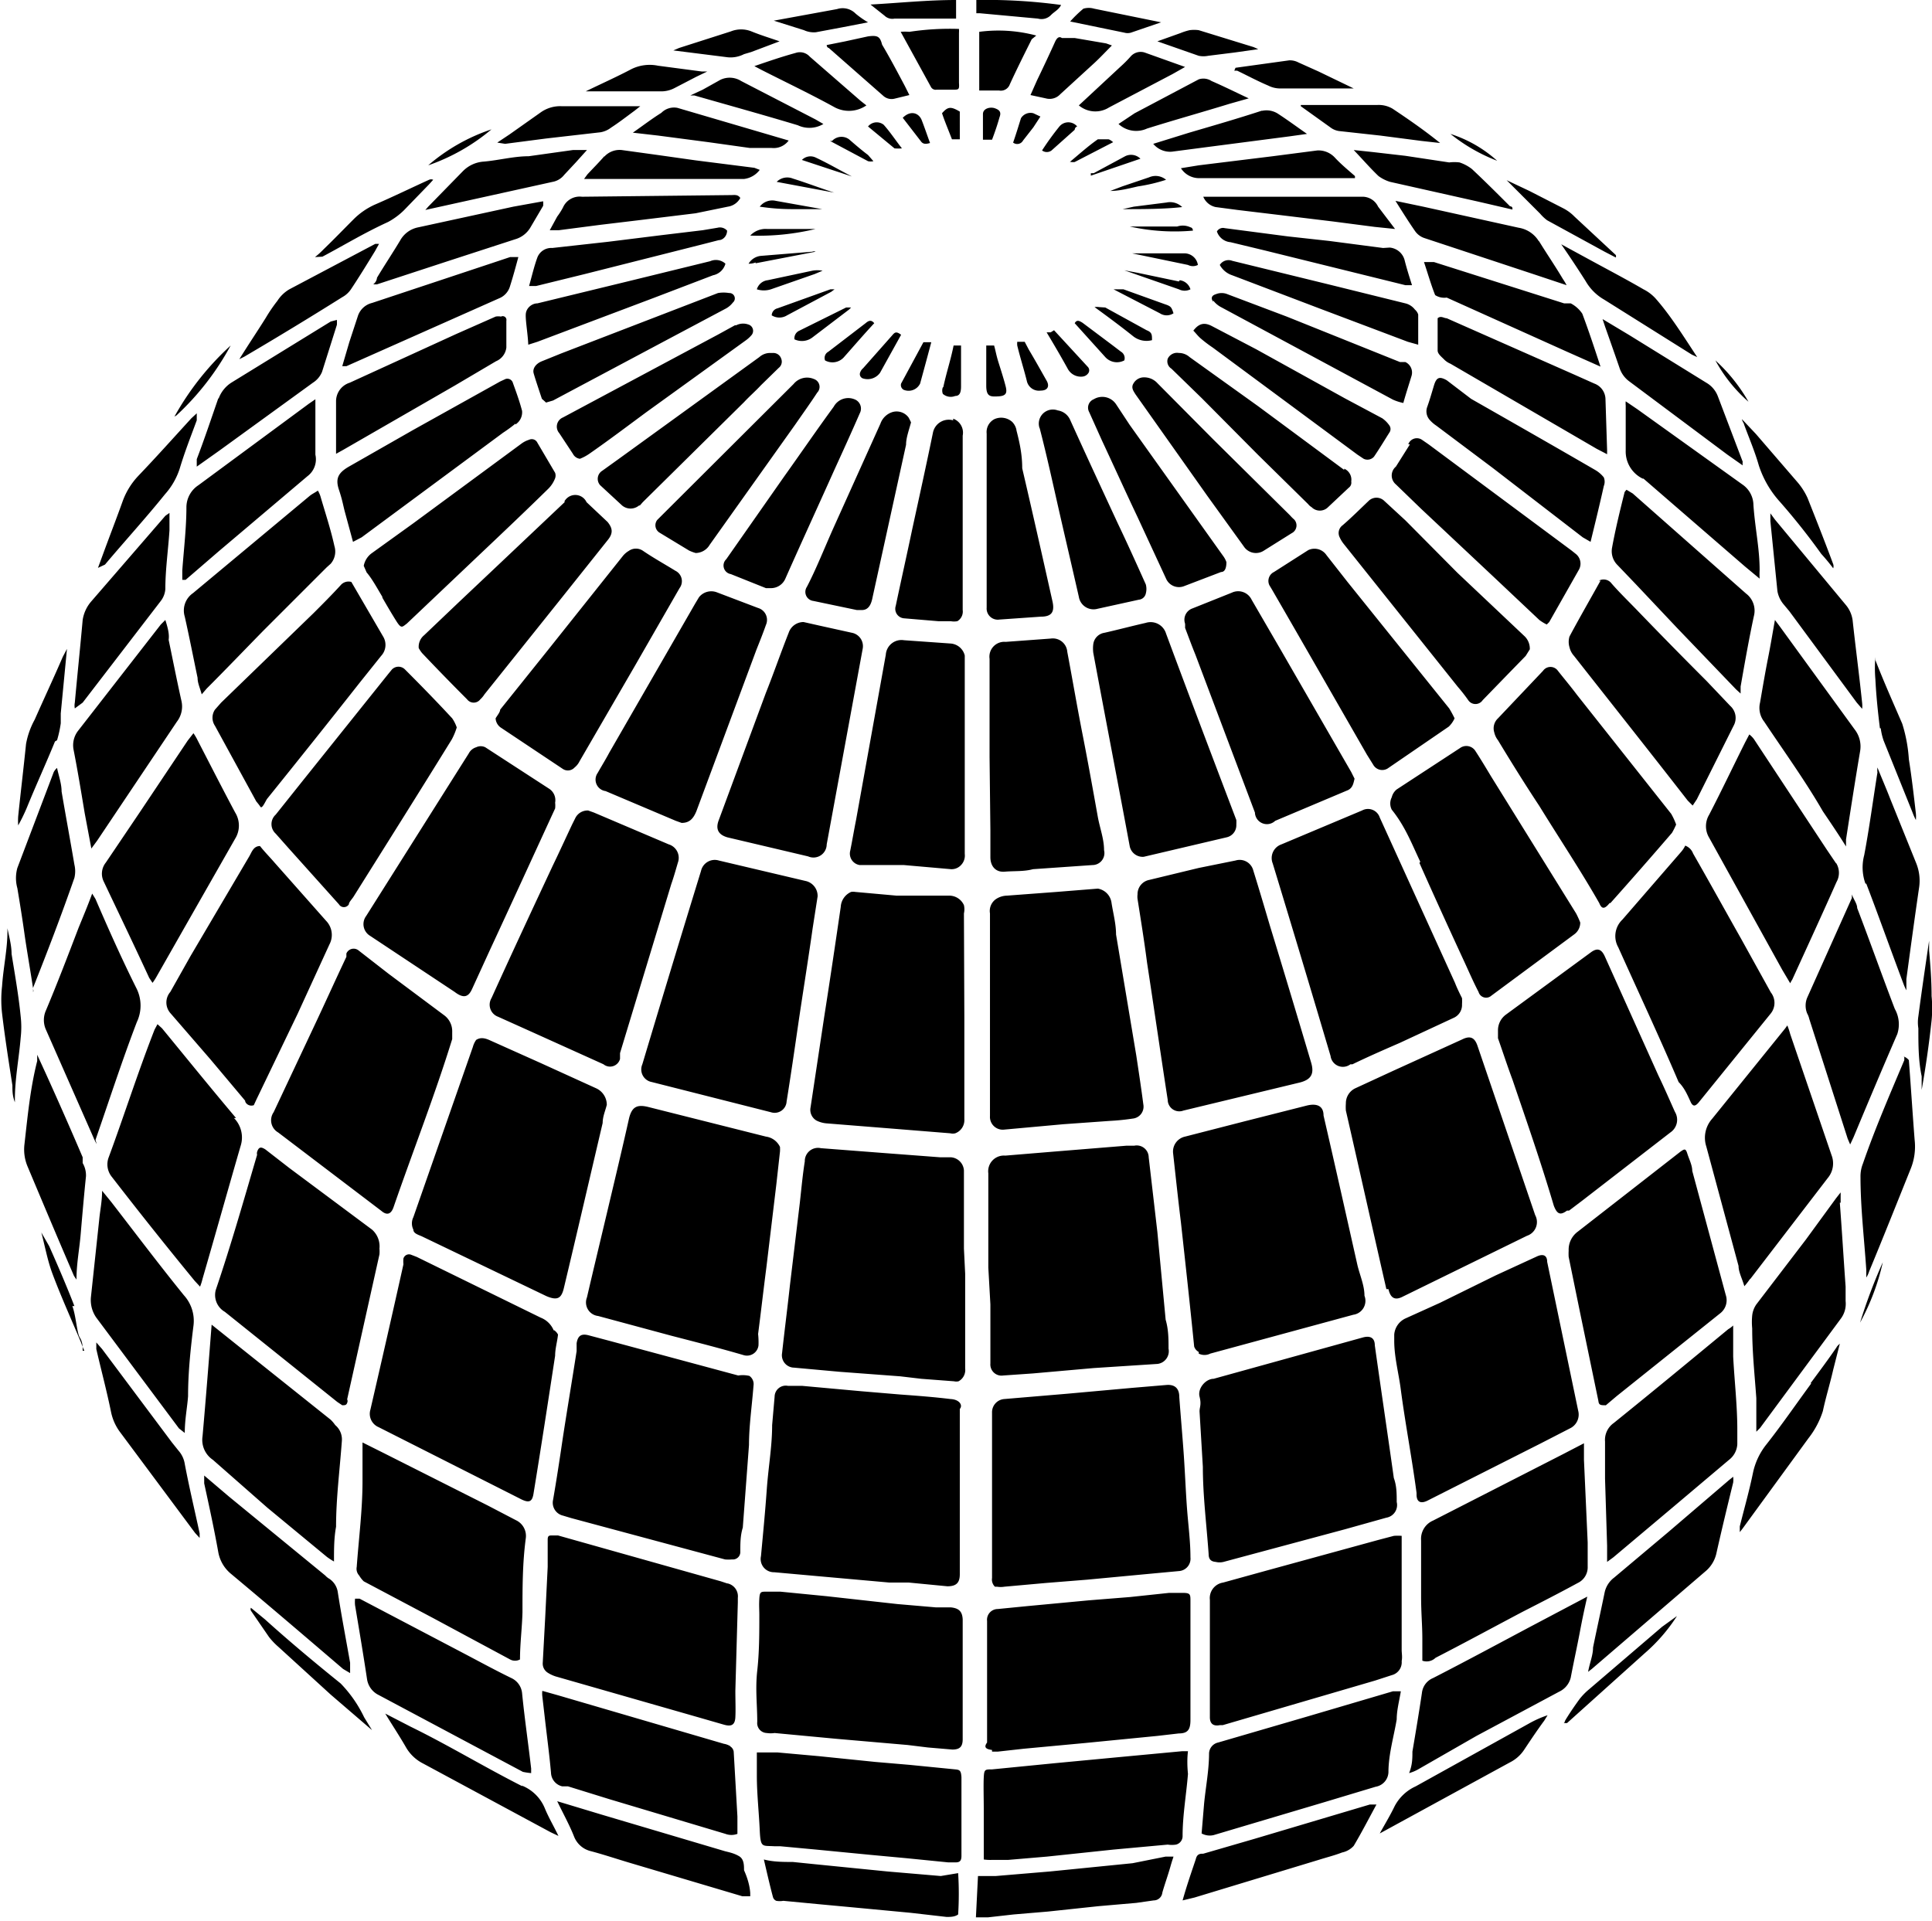 <svg xmlns="http://www.w3.org/2000/svg" viewBox="0 0 46.74 46.48"><g id="Layer_2" data-name="Layer 2"><g id="Layer_1-2" data-name="Layer 1"><path d="M38.85,34l.26-.22,2.5-2a.4.4,0,0,0,.14-.45l-.81-3c0-.14-.08-.29-.12-.42s-.07-.11-.16-.05l0,0-1.36,1.06-1.13.88a.54.54,0,0,0-.22.46,1.25,1.25,0,0,0,0,.15l.27,1.32.45,2.17C38.68,34,38.73,34,38.85,34Zm-4.58,2.16c0,.19.11.23.28.14l2.73-1.38.7-.36a.37.37,0,0,0,.2-.43l-.75-3.6c0-.16-.1-.2-.25-.13l-1,.46-1.34.66L34,31.9a.47.47,0,0,0-.27.39c0,.07,0,.11,0,.15,0,.4.11.79.16,1.19C34,34.46,34.16,35.29,34.27,36.12Zm.14,3.54c0,.16,0,.32,0,.48a.31.31,0,0,0,.32-.07c.7-.36,1.4-.74,2.1-1.11.45-.23.9-.46,1.34-.7a.42.42,0,0,0,.24-.4c0-.19,0-.39,0-.58l-.09-2c0-.12,0-.25,0-.4l-.52.27-3.13,1.6a.48.48,0,0,0-.29.48c0,.45,0,.9,0,1.34S34.41,39.3,34.41,39.66Zm-.5.26c0-.74,0-1.49,0-2.24,0-.18,0-.36,0-.56a1.08,1.08,0,0,0-.19,0l-.38.1L30.64,38l-1.05.29a.38.38,0,0,0-.32.42c0,.56,0,1.11,0,1.66v1.18c0,.16.09.22.24.19l.07,0,3.69-1.08.4-.13a.32.32,0,0,0,.24-.34C33.93,40.09,33.91,40,33.91,39.92ZM29.36,44.4l2.69-.8,1.23-.37a.37.37,0,0,0,.31-.35c0-.43.13-.86.2-1.28,0-.22.06-.44.1-.68l-.19,0-2.07.61-2.16.63a.28.28,0,0,0-.22.26c0,.41-.08.81-.12,1.22l-.06.72A.41.41,0,0,0,29.36,44.4Zm9.52-7c0,.12,0,.24,0,.39l.15-.11,1.45-1.22,1.35-1.14a.51.51,0,0,0,.2-.38c0-.11,0-.23,0-.35,0-.59-.07-1.18-.1-1.77,0-.24,0-.48,0-.75a.61.61,0,0,1-.12.09c-.92.76-1.84,1.52-2.77,2.27a.5.5,0,0,0-.21.45l0,.9Zm3.31-27.14c.12.33.26.65.36,1a2.42,2.42,0,0,0,.51.88c.36.41.7.84,1,1.26.1.11.2.23.29.35h0a.16.16,0,0,0,0-.1c-.2-.54-.41-1.07-.62-1.6a1.62,1.62,0,0,0-.25-.39l-1-1.16-.34-.36A.37.37,0,0,0,42.19,10.25Zm.64,2.16c0,.08,0,.14,0,.19L43,14.3a.68.68,0,0,0,.14.31l.15.18L44.92,17l.13.15a.63.63,0,0,0,0-.14c-.07-.68-.16-1.35-.23-2a.73.73,0,0,0-.17-.38l-1.71-2.06Zm-.49,18.53,1.88-2.45a.55.55,0,0,0,.09-.55l-1-2.93a1.72,1.72,0,0,0-.07-.21h0l-.05.07-1.77,2.19a.69.69,0,0,0-.14.67l.78,2.89c0,.15.09.31.14.49A1.58,1.58,0,0,0,42.34,30.94Zm2.08-10.06-.23-.34-1.76-2.67a.57.57,0,0,0-.11-.11l-.1.19c-.29.58-.57,1.17-.87,1.75a.54.54,0,0,0,0,.56l1.77,3.2.19.32a.58.58,0,0,1,.05-.09c.36-.79.72-1.57,1.07-2.36A.45.45,0,0,0,44.42,20.88ZM29.1,35.49c0,.7.09,1.4.14,2.11,0,.12.05.18.17.19a.4.4,0,0,0,.19,0L32.54,37l1-.28a.31.31,0,0,0,.25-.38c0-.2,0-.39-.07-.58-.15-1.07-.31-2.14-.46-3.21,0-.18-.11-.24-.29-.19l-3.61,1c-.19,0-.39.23-.34.43s0,.25,0,.36ZM26,3.92l.93-.48v0s-.08-.07-.12-.07-.19,0-.25,0c-.23.16-.44.35-.68.55C25.89,3.91,25.93,3.93,26,3.92Zm1.69-2.65a.32.32,0,0,0-.34.1,3,3,0,0,1-.25.25l-1,.93a.62.62,0,0,0,.73.05l1.54-.81.3-.17v0ZM42.3,9.72a4.09,4.09,0,0,0-.8-1A3.62,3.62,0,0,0,42.3,9.72ZM25.63,3.06a6.65,6.65,0,0,0-.42.58.19.19,0,0,0,.23,0L26,3.14s0-.06.06-.08A.28.28,0,0,0,25.63,3.06ZM29,1.92l-1.55.82L27.06,3a.63.63,0,0,0,.69.11c.67-.21,1.35-.4,2-.6l.46-.13v0c-.3-.14-.6-.29-.9-.42A.36.36,0,0,0,29,1.92Zm1.52.76c-.58.19-1.17.36-1.75.53l-.87.27a.53.53,0,0,0,.45.19l.84-.11,2-.26.43-.06v0c-.23-.16-.46-.33-.69-.48A.51.51,0,0,0,30.54,2.68ZM24,3.38q.11-.29.18-.54c.05-.13,0-.18-.11-.22s-.29,0-.29.14,0,.41,0,.62Zm0,39h.14l.63-.07,1.5-.14L28,42l.52-.06c.23,0,.28-.11.28-.33,0-1,0-1.91,0-2.87v0c0-.16,0-.2-.18-.2h-.34l-.94.1-1,.08-1.49.14-.71.07a.26.26,0,0,0-.26.29v1.46h0v1.48C23.8,42.27,23.84,42.32,24,42.34Zm5-9.63a.31.31,0,0,0,.28,0l3.46-.94a.34.34,0,0,0,.27-.46c0-.25-.11-.49-.17-.74-.27-1.2-.54-2.41-.82-3.62,0-.24-.17-.3-.41-.24l-1.5.38-1.44.37a.37.37,0,0,0-.29.4c.06.54.12,1.11.19,1.68.11,1,.22,2,.32,3A.23.23,0,0,0,29,32.71ZM24.7,2.86c-.06.19-.12.39-.19.59a.16.16,0,0,0,.24-.05L25,3.08l.17-.26L25,2.74A.27.27,0,0,0,24.7,2.86Zm.37-2A3.54,3.54,0,0,0,23.69.77c0,.47,0,.94,0,1.42l.48,0a.23.23,0,0,0,.26-.15c.17-.37.35-.73.53-1.09Zm-.28,7.41-.18,0a.41.41,0,0,0,0,.09c.07.29.16.57.23.85a.3.3,0,0,0,.34.24c.16,0,.22-.1.14-.24s-.28-.5-.43-.75ZM37.43,5.33l1.39.76.27.14a.08.08,0,0,0,0-.06l-1-.93a1.05,1.05,0,0,0-.27-.2L37,4.62l-.55-.26,0,0,.81.81A1,1,0,0,0,37.43,5.33ZM22.5,3.46c-.07-.19-.13-.37-.2-.55s-.27-.25-.46-.06l.44.57C22.33,3.49,22.4,3.49,22.5,3.46Zm-13.25,11c.11.19.22.38.34.57s.14.14.25.06l0,0,1.75-1.66c.56-.53,1.13-1.07,1.68-1.61a.72.72,0,0,0,.16-.25.2.2,0,0,0,0-.13L13,10.71a.15.15,0,0,0-.2-.07.61.61,0,0,0-.18.09L10,12.66l-1,.72a.49.49,0,0,0-.2.31l.07.16C9,14,9.13,14.24,9.25,14.44Zm3.22-4.19a.35.35,0,0,0,.16-.33c-.06-.23-.14-.45-.22-.67a.14.14,0,0,0-.18-.1l-.13.06L10,10.4l-1.56.89c-.26.15-.33.29-.24.56s.1.38.15.56l.19.7L8.75,13l3.42-2.53A3.3,3.3,0,0,0,12.47,10.25Zm.93,21.93a.56.56,0,0,0-.32-.32l-3-1.47-.13-.05a.14.14,0,0,0-.19.09.74.74,0,0,0,0,.14c-.26,1.17-.53,2.35-.8,3.52a.35.35,0,0,0,.2.42l3.46,1.75c.19.09.26.05.29-.16.18-1.1.35-2.21.52-3.32,0-.17.05-.33.07-.51A.29.29,0,0,0,13.4,32.18ZM21.86,9.43a.31.31,0,0,0,.4-.15c.09-.33.18-.66.27-1l-.19,0-.54,1A.13.13,0,0,0,21.86,9.43Zm-3.19-1.8a.35.35,0,0,0,.37,0l1.07-.57L20.19,7c-.05,0-.08,0-.1,0l-1.28.46A.18.18,0,0,0,18.67,7.63Zm-1,34.62a.44.44,0,0,0-.16-.06l-4-1.17-.39-.11a.56.56,0,0,0,0,.13l.06.52c.05.44.11.88.15,1.33a.35.35,0,0,0,.27.33l.14,0,1,.31,2.81.84a.41.41,0,0,0,.29,0q0-.22,0-.42l-.09-1.57A.18.18,0,0,0,17.66,42.25Zm-1-28.93a1,1,0,0,0,.16.06.4.4,0,0,0,.34-.2l2.07-2.91c.18-.26.36-.51.53-.77a.2.2,0,0,0-.08-.33.42.42,0,0,0-.49.12L16,12.48l-.1.1a.21.21,0,0,0,.06.31Zm-3-1.18L12,13.72l-.9.85-.84.8a.36.36,0,0,0-.13.31.8.8,0,0,0,.08.12c.36.38.72.75,1.09,1.12a.2.2,0,0,0,.32,0,.58.58,0,0,0,.1-.12l1.88-2.35,1.1-1.38c.14-.17.12-.29,0-.44l-.51-.48A.3.3,0,0,0,13.65,12.14Zm4.9-5.36a.31.31,0,0,0-.26.22.56.56,0,0,0,.34,0l1.06-.37.19-.08a.69.69,0,0,0-.25,0Zm-3.09,5.45.07-.08L18,9.73c.13-.14.28-.27.41-.41l.43-.42a.19.19,0,0,0,.06-.22.2.2,0,0,0-.2-.14h-.06a.39.39,0,0,0-.27.1l-3.41,2.47-.39.28a.23.23,0,0,0-.05.35l.53.49A.32.32,0,0,0,15.46,12.23ZM29.86,1.71l.07,0c.25.12.49.25.75.36a.64.64,0,0,0,.28.07l1.28,0h.51v0l-.85-.41-.49-.22a.44.44,0,0,0-.22-.05l-1.3.18S29.87,1.69,29.86,1.71Zm1.61.86v0l.74.53a.45.45,0,0,0,.18.07l1,.11,1,.13.45.05c-.37-.3-.76-.57-1.15-.83a.66.66,0,0,0-.37-.09H31.47ZM20.59,7.44v0s-.09,0-.12,0L19.34,8a.2.2,0,0,0-.12.21.42.42,0,0,0,.44-.05l.88-.67Zm-3,30.87-.15-.05L13.5,37.15l-.14,0c-.07,0-.11,0-.11.1s0,.44,0,.66l-.06,1.22-.06,1.11a.26.26,0,0,0,.12.23.82.82,0,0,0,.19.09l3.49,1,.59.17c.18.05.26,0,.27-.18s0-.42,0-.64l.06-2.14h0v-.11A.32.32,0,0,0,17.6,38.31ZM31.87,3.64l-1.08.14L29,4l-.43.07a.52.52,0,0,0,.46.24h3.75l0-.05c-.16-.14-.33-.28-.48-.44A.54.54,0,0,0,31.87,3.64Zm5.9,2.27,0,0c.2.29.4.59.59.89a1.21,1.21,0,0,0,.45.45l2.12,1.33.13.06c-.33-.5-.64-1-1-1.41A1,1,0,0,0,39.76,7c-.43-.25-.87-.48-1.31-.72Zm1,1.81,0,0,.06.18c.12.34.24.68.35,1a.66.66,0,0,0,.24.33L41.79,11l.37.26a.39.39,0,0,1,0-.09l-.6-1.58a.64.64,0,0,0-.28-.33L39.42,8.11ZM25.53,1c-.14.31-.29.63-.44.94l-.16.36.37.08a.35.35,0,0,0,.35-.1l.83-.76c.14-.13.27-.27.42-.42l-.14-.05L26,.92l-.31,0C25.62.87,25.57.92,25.53,1ZM23,15.57l-1.13-.08a.38.38,0,0,0-.44.35l-.72,4c-.05.25-.09.49-.14.74a.28.28,0,0,0,.23.35l.49,0,.58,0,1.14.1a.31.31,0,0,0,.24-.1.33.33,0,0,0,.09-.27v-2.4h0c0-.8,0-1.6,0-2.4A.38.38,0,0,0,23,15.57ZM28,1l1,.35a.59.59,0,0,0,.23,0l.64-.08.57-.08-.11-.05L29,.73a.83.83,0,0,0-.22,0,1.42,1.42,0,0,0-.22.07L28,1ZM27.36.79l.73-.25v0L26.47.21a.46.46,0,0,0-.26,0,3,3,0,0,0-.32.31L27.2.79A.29.29,0,0,0,27.36.79Zm7.73,2.45a4.21,4.21,0,0,0,1.13.65A3.09,3.09,0,0,0,35.09,3.24ZM26.94,7s0,0,0,0l1.12.58a.3.3,0,0,0,.33,0c-.05-.15-.06-.17-.21-.22l-1-.36L27,7Zm.73,13.73,2-.47a.3.3,0,0,0,.24-.31,1,1,0,0,0,0-.11c-.57-1.5-1.14-3-1.7-4.51a.39.39,0,0,0-.49-.26c-.35.08-.69.17-1,.24a.32.32,0,0,0-.27.27.82.82,0,0,0,0,.22c.29,1.56.59,3.11.88,4.67A.32.32,0,0,0,27.67,20.73Zm1.68-10.1L28,9.27a.43.43,0,0,0-.32-.14.29.29,0,0,0-.26.15c-.06.1,0,.18.05.26L29.21,12l.88,1.22a.35.35,0,0,0,.49.1l.67-.42a.21.21,0,0,0,.06-.33.94.94,0,0,1-.1-.1ZM32.41,13a.75.75,0,0,0,.09.15l2.77,3.47a3.92,3.92,0,0,1,.25.32.21.21,0,0,0,.35,0l.66-.68.38-.39.1-.16a.42.42,0,0,0-.12-.31l-1.63-1.54L34,12.59l-.51-.47a.27.27,0,0,0-.38,0c-.21.2-.41.4-.63.59A.23.23,0,0,0,32.41,13Zm.11-1.63L30.44,9.83,28.78,8.64a.39.39,0,0,0-.26-.1.25.25,0,0,0-.27.14.21.21,0,0,0,.09.24l.74.72L30.43,11l1.22,1.2a.27.27,0,0,0,.08.07.28.28,0,0,0,.4,0l.5-.47a.15.15,0,0,0,.06-.15A.29.29,0,0,0,32.52,11.34Zm-4-4.56-1-.21-.32-.06s0,0,0,0L28.52,7a.31.31,0,0,0,.28,0A.31.31,0,0,0,28.54,6.78Zm-1.93.62a.37.37,0,0,0-.11,0c.33.24.64.47.94.71a.52.52,0,0,0,.45.09c0-.13,0-.19-.13-.24l-1-.55Zm7.75,13.45c.36.81.73,1.62,1.1,2.42.11.24.21.47.33.7a.19.19,0,0,0,.31.09l2-1.48a.35.35,0,0,0,.15-.29,2.14,2.14,0,0,0-.1-.22l-2.06-3.32c-.12-.2-.24-.4-.37-.6a.26.26,0,0,0-.38-.08l-1.53,1a.35.35,0,0,0-.12.19.33.33,0,0,0,0,.3C34,20,34.16,20.43,34.36,20.85ZM33.22,18.5a.25.25,0,0,0,.37.08l1.46-1a.64.64,0,0,0,.14-.2,2.6,2.6,0,0,0-.13-.24L32.6,14.08l-.51-.65a.35.35,0,0,0-.44-.12l-.83.53a.24.24,0,0,0-.11.32l.06.1c.77,1.33,1.53,2.66,2.3,4ZM26.46,9.66a.22.22,0,0,0-.11.31l.31.69c.29.62.57,1.24.86,1.85L28.21,14a.34.34,0,0,0,.44.18l.89-.34c.1,0,.13-.11.13-.24a.56.56,0,0,0-.08-.15l-2.26-3.17L27,9.78A.4.4,0,0,0,26.46,9.66Zm4.39,10.2,1.73-.73c.14-.05.16-.16.19-.29l-.08-.16L31,15.75l-.72-1.24a.36.36,0,0,0-.48-.17l-.95.38a.29.29,0,0,0-.18.37,1,1,0,0,1,0,.1c.08.21.16.43.25.65l1.44,3.82A.29.29,0,0,0,30.85,19.86ZM27,22.61c0-.26-.07-.51-.11-.77a.4.4,0,0,0-.33-.34h0l-1,.08-1.2.09a.5.5,0,0,0-.26.08.35.35,0,0,0-.15.35c0,1.07,0,2.15,0,3.22V27a.31.31,0,0,0,.35.33l1.43-.13,1.12-.08a5.7,5.7,0,0,0,.58-.06.29.29,0,0,0,.23-.34c-.05-.39-.11-.78-.17-1.18Zm16.06-7.45L42.94,15c-.06.34-.11.64-.17.94s-.13.71-.19,1.06a.54.54,0,0,0,.1.46c.48.72,1,1.44,1.42,2.17.19.28.38.56.56.85h0l0-.17c.11-.71.22-1.42.34-2.13a.67.67,0,0,0-.13-.53ZM39,13.25a.47.47,0,0,0,.13.42l.44.46,1,1.06L42,16.68l.11.1c0-.07,0-.12,0-.17.1-.57.2-1.14.32-1.7a.52.52,0,0,0-.19-.55L39.5,11.94l-.15-.09s-.05.05-.05.07C39.19,12.36,39.08,12.81,39,13.25Zm6.5,4.37a1.46,1.46,0,0,0,.07.3l.7,1.74a1.42,1.42,0,0,0,.08.18h0a.86.86,0,0,0,0-.16c-.05-.43-.1-.87-.17-1.31a3.62,3.62,0,0,0-.16-.86c-.22-.51-.44-1-.65-1.54l0-.07a3.08,3.08,0,0,0,0,.53C45.39,16.83,45.43,17.22,45.48,17.62Zm-.35,3.76c.31.81.6,1.63.91,2.45a1.18,1.18,0,0,0,.06.13c0-.12,0-.19,0-.27.1-.74.2-1.48.31-2.23a1.13,1.13,0,0,0-.07-.57l-.63-1.56c-.1-.26-.21-.51-.31-.76h0a.5.5,0,0,0,0,.12c-.11.69-.2,1.37-.32,2A1.16,1.16,0,0,0,45.13,21.38Zm-5.39-9.8h0l2.46,2.13.35.29a1.87,1.87,0,0,1,0-.21c0-.52-.11-1-.15-1.57a.61.61,0,0,0-.27-.5L39.61,9.9l-.28-.19a.51.51,0,0,0,0,.1c0,.37,0,.73,0,1.09A.73.73,0,0,0,39.74,11.58Zm-.8,10.27c.5-.56,1-1.13,1.49-1.7a1.86,1.86,0,0,0,.1-.2,1.57,1.57,0,0,0-.12-.26l-2.28-2.88c-.15-.2-.31-.39-.46-.58a.22.22,0,0,0-.36,0l-1.09,1.15a.33.33,0,0,0-.09.34.48.48,0,0,0,.09.19c.32.53.65,1.06,1,1.59.48.78,1,1.56,1.45,2.35C38.75,22,38.82,22,38.94,21.85Zm-15,9.71c0,.47,0,.95,0,1.43a.27.27,0,0,0,.31.29l.72-.05,1.47-.13L28,33a.31.31,0,0,0,.27-.37c0-.23,0-.46-.07-.7L28,29.81,27.79,28a.29.29,0,0,0-.35-.28h-.19l-1.72.14-1.21.1a.38.38,0,0,0-.41.43v2.28h0Zm0-11.47c0,.22,0,.44,0,.65s.12.37.35.35.46,0,.68-.06l1.44-.1a.29.29,0,0,0,.28-.36c0-.27-.1-.53-.15-.8-.12-.67-.24-1.34-.37-2s-.24-1.31-.37-2a.35.35,0,0,0-.4-.32l-1.09.08a.36.36,0,0,0-.39.41v2.37h0Zm10.15-9.34-.34.54a.28.28,0,0,0,0,.43l.61.59L36.18,14l1.06,1a1.08,1.08,0,0,0,.18.11l.06-.06.72-1.27a.3.3,0,0,0-.08-.38l-.1-.08-3.46-2.57-.16-.11A.22.22,0,0,0,34.07,10.75Zm2,.57L38.29,13l.19.11s0,0,0,0c.11-.45.22-.9.32-1.35a.28.28,0,0,0,0-.21.74.74,0,0,0-.21-.18c-1-.58-2-1.15-3-1.72L35,9.2c-.18-.1-.25-.07-.31.13s-.1.34-.16.51a.31.31,0,0,0,.05.31.8.8,0,0,0,.17.15Zm2.61,2.73c-.25.45-.51.9-.75,1.35a.45.45,0,0,0,0,.26.47.47,0,0,0,.11.21c.92,1.17,1.84,2.33,2.75,3.5l.12.12.1-.15.89-1.78a.39.39,0,0,0-.08-.48l-.57-.6c-.55-.55-1.1-1.11-1.64-1.67-.22-.23-.45-.45-.66-.69A.24.24,0,0,0,38.68,14.05Zm-10-7.92-.63,0-.7,0,0,0,1.35.28a.26.26,0,0,0,.24,0A.33.33,0,0,0,28.67,6.13Zm4,19.62c.37-.18.76-.35,1.15-.52l1.29-.6a.34.34,0,0,0,.21-.33,1.31,1.31,0,0,0,0-.15c-.06-.12-.12-.24-.17-.37l-1.82-4a.3.3,0,0,0-.43-.17L31,20.43a.35.35,0,0,0-.21.46q.71,2.33,1.4,4.66A.3.3,0,0,0,32.67,25.75Zm.87,5.44c.05.22.16.28.35.18l3-1.47a.35.35,0,0,0,.2-.5l-1.39-4.08c-.07-.22-.18-.27-.38-.17l-1.67.76-.91.42a.4.4,0,0,0-.23.37,1.11,1.11,0,0,0,0,.17C32.89,28.31,33.21,29.75,33.54,31.19Zm-9.47,7.2a.55.55,0,0,0,.18,0l1-.09,1-.08,1.38-.13.86-.08a.3.3,0,0,0,.26-.33c0-.38-.05-.76-.08-1.14s-.05-.88-.08-1.32-.08-1-.11-1.42c0-.21-.11-.31-.32-.29l-.83.07-1.55.14-1.54.13a.32.32,0,0,0-.29.33c0,.65,0,1.31,0,2h0v2A.24.24,0,0,0,24.07,38.39Zm13.84-9.1.33-.25,2.12-1.64a.37.37,0,0,0,.11-.5c-.13-.29-.26-.59-.4-.88l-1.3-2.89c-.08-.17-.18-.2-.33-.09l-2.06,1.51a.47.47,0,0,0-.19.39s0,.11,0,.18c.12.34.23.68.35,1,.34,1,.69,2,1,3.05C37.67,29.38,37.75,29.41,37.91,29.29Zm-6.51-3.1c.27-.07.35-.21.27-.48-.33-1.11-.66-2.21-1-3.32-.13-.44-.26-.88-.4-1.33a.34.34,0,0,0-.43-.24L29,21l-1.2.29a.35.35,0,0,0-.28.35.41.41,0,0,0,0,.11c.08.51.16,1,.23,1.54.17,1.11.33,2.22.5,3.32a.28.28,0,0,0,.38.26ZM24.05,8.36h-.19c0,.06,0,.1,0,.15,0,.27,0,.55,0,.82s.1.27.29.26.22-.08.18-.24-.11-.38-.17-.57S24.09,8.5,24.05,8.36ZM33.46,6l-1.3-.17-1-.11-1.53-.2a.17.17,0,0,0-.19.08.38.38,0,0,0,.33.26l.83.2L34,6.9h.16c-.07-.22-.13-.41-.18-.61a.41.41,0,0,0-.36-.3Zm3.77-.16a.7.7,0,0,0-.49-.33L34.43,5l-.67-.14c.17.27.32.51.48.74a.45.45,0,0,0,.22.16l2.69.89.75.25a1.46,1.46,0,0,0-.09-.15C37.62,6.43,37.42,6.14,37.23,5.83ZM38,7.34s-.11,0-.16,0l-3.15-1-.24,0c.1.3.17.55.27.8A.41.41,0,0,0,35,7.2l2.91,1.31.81.36c-.15-.46-.29-.88-.44-1.28A.75.75,0,0,0,38,7.34Zm.84,2.3a.41.41,0,0,0-.27-.36l-.47-.21L35,7.7c-.07,0-.14-.07-.22,0,0,.26,0,.52,0,.78,0,.08.09.15.15.21a.46.46,0,0,0,.16.11l3.54,2.06.25.13v-.1ZM34.23,7.49A.41.41,0,0,0,34,7.34l-1.82-.45-2.37-.58a.25.25,0,0,0-.3.1.53.53,0,0,0,.3.25l2.13.81,2.12.8.25.07V7.61A.26.26,0,0,0,34.23,7.49Zm6.68,19.19c.05.09.1.09.18,0l0,0,1.75-2.16a.41.41,0,0,0,0-.51l-.72-1.3c-.39-.69-.77-1.38-1.16-2.06a.32.32,0,0,0-.19-.19.67.67,0,0,1-.09.14l-1.43,1.65a.55.55,0,0,0-.1.67c.49,1.09,1,2.18,1.46,3.26C40.76,26.33,40.83,26.51,40.91,26.68Zm-8-21.92H29.32l-.21,0a.42.42,0,0,0,.3.25l.53.07,1,.12,1.32.16,1,.13.49.05L33.34,5A.42.42,0,0,0,32.94,4.76Zm-4.46.72-.26,0-.86,0a5,5,0,0,0,1.53.1s0-.07-.06-.08A.43.43,0,0,0,28.48,5.48ZM28.87,8c.06.06.11.13.18.19a3.15,3.15,0,0,0,.29.22L32.84,11l.15.1a.21.21,0,0,0,.25-.05c.13-.19.25-.39.37-.58a.15.15,0,0,0,0-.18.69.69,0,0,0-.17-.17l-.9-.48L30.39,8.45l-1.07-.56C29.13,7.79,29,7.83,28.87,8Zm.48-.73a.59.59,0,0,0,.17.15L33.7,9.67a1.23,1.23,0,0,0,.25.08c.07-.25.14-.46.2-.66A.28.28,0,0,0,34,8.76l-.13,0L31.13,7.66,29.7,7.12a.37.37,0,0,0-.29,0C29.31,7.15,29.29,7.22,29.35,7.3ZM27.43,5l-.27.06c.48,0,1,0,1.44-.05l0,0a.42.42,0,0,0-.38-.11Zm-2.28,5.35c.18.69.33,1.39.49,2.09s.31,1.34.46,2a.36.36,0,0,0,.45.29l1-.22a.19.19,0,0,0,.17-.15.42.42,0,0,0,0-.22c-.22-.49-.45-1-.67-1.46-.39-.84-.78-1.68-1.16-2.52a.39.39,0,0,0-.3-.23A.34.34,0,0,0,25.15,10.36Zm.27-2.31-.1,0c.18.3.35.59.51.88a.36.36,0,0,0,.37.19.19.19,0,0,0,.12-.07.12.12,0,0,0,0-.16l-.82-.89Zm-.83,2.36a.39.39,0,0,0-.1-.19.4.4,0,0,0-.43-.07.35.35,0,0,0-.19.35c0,.69,0,1.38,0,2.08h0v.58c0,.52,0,1,0,1.55a.27.27,0,0,0,.31.29l1-.07c.27,0,.34-.12.28-.38-.24-1.07-.48-2.14-.73-3.21C24.73,11,24.67,10.72,24.59,10.41ZM26,7.82l.74.82a.38.38,0,0,0,.46.08.18.18,0,0,0-.08-.21l-.21-.16-.72-.54C26.11,7.76,26.05,7.73,26,7.82ZM27.8,4.29l-.65.22-.29.11v0c.22,0,.45-.06.67-.11a4.18,4.18,0,0,0,.68-.16A.39.39,0,0,0,27.8,4.29Zm-.58-.51-.76.41-.07,0,0,.06,1.2-.41A.32.32,0,0,0,27.22,3.78Zm6-.1-.47-.05c.22.23.4.44.6.63a.92.92,0,0,0,.28.14l2.14.48.82.19c0-.05,0-.07-.06-.08-.3-.3-.6-.6-.92-.9a1,1,0,0,0-.3-.16,1,1,0,0,0-.25,0L34,3.77ZM2.31,27.58c.33-.95.64-1.91,1-2.85a.93.93,0,0,0,0-.8c-.36-.72-.69-1.46-1-2.18l-.08-.13c-.11.3-.22.56-.33.83-.26.68-.52,1.36-.79,2a.57.57,0,0,0,0,.46l1.15,2.61a1.18,1.18,0,0,0,.08.16Zm2.16,7.84a.63.63,0,0,0-.15-.32l-.16-.2L2.47,32.64l-.14-.16c0,.08,0,.12,0,.16.12.52.25,1,.36,1.54a1.22,1.22,0,0,0,.2.45l1.83,2.46.11.12,0-.11C4.71,36.54,4.58,36,4.47,35.42Zm0-.75c0-.33.06-.61.08-.89,0-.57.06-1.14.13-1.7a.92.92,0,0,0-.23-.74c-.6-.74-1.18-1.51-1.76-2.26l-.22-.27c0,.26-.05.48-.07.7L2.2,31.38a.74.74,0,0,0,.13.5l2,2.68ZM2,28c-.29-.68-.59-1.36-.88-2l-.22-.48h0l0,.15C.73,26.34.67,27,.59,27.7a1.06,1.06,0,0,0,.08.53c.37.88.74,1.76,1.12,2.64,0,0,0,0,.06.09,0-.38.07-.73.1-1.08s.08-.94.13-1.42A.59.59,0,0,0,2,28.14C2,28.09,2,28.05,2,28Zm-.2,3.6c-.19-.49-.41-1-.61-1.45L1,29.82H1c.09.34.15.68.27,1,.21.56.46,1.11.69,1.66a1.67,1.67,0,0,0,.08.2H2c0-.1,0-.21-.07-.32S1.84,31.84,1.75,31.6Zm3.91-4.55c-.6-.71-1.19-1.44-1.79-2.17l-.11-.1-.07.13C3.34,25.93,3,27,2.63,28a.48.48,0,0,0,.08.48c.65.84,1.31,1.67,2,2.51l.13.14a1.3,1.3,0,0,0,.06-.19c.31-1.07.61-2.14.92-3.21A.67.67,0,0,0,5.66,27.05ZM8.24,40.73c-.62-.5-1.22-1-1.83-1.55l-.34-.28a.08.08,0,0,0,0,.07l.44.64a1.75,1.75,0,0,0,.23.24L8,41l1,.86,0,0-.19-.31A3.08,3.08,0,0,0,8.24,40.73Zm4.61,2.17c0-.06,0-.08,0-.11-.07-.61-.16-1.22-.22-1.83a.45.45,0,0,0-.26-.36c-.37-.18-.72-.37-1.08-.56L8.7,38.68l-.11,0a.78.78,0,0,0,0,.16c.1.6.2,1.19.29,1.79a.51.51,0,0,0,.28.38l3.49,1.86A1.71,1.71,0,0,0,12.85,42.9ZM.8,24a.93.93,0,0,0,0-.1c.35-.88.69-1.77,1-2.66a.69.69,0,0,0,0-.32c-.1-.59-.21-1.18-.31-1.77,0-.19-.07-.38-.11-.57a.35.35,0,0,0-.08.1L.42,21a.91.91,0,0,0,0,.49c.06.36.12.73.17,1.09s.15.93.22,1.4ZM6.47,36.48l1.44,1.19a1.71,1.71,0,0,0,.17.11c0-.3,0-.57.05-.84,0-.69.09-1.38.14-2.07a.45.45,0,0,0-.16-.39A.86.86,0,0,0,8,34.35L5.82,32.61l-.7-.56s0,0,0,0c-.07.9-.14,1.8-.22,2.7a.58.58,0,0,0,.25.57Zm2,4c0-.1,0-.18,0-.25-.1-.57-.21-1.14-.3-1.72a.47.47,0,0,0-.2-.31.39.39,0,0,1-.1-.08L5.54,36.21l-.6-.51c0,.09,0,.14,0,.19.12.55.24,1.1.34,1.66a.88.88,0,0,0,.31.53c.91.76,1.81,1.53,2.71,2.3Zm4.17,2.74c-.91-.46-1.8-1-2.7-1.44l-.62-.32,0,0c.17.28.35.55.51.83a1,1,0,0,0,.41.38l3.08,1.66.19.09c-.12-.25-.24-.45-.33-.67A1,1,0,0,0,12.62,43.2ZM7.8,6.21c.53-.28,1-.57,1.59-.84a1.69,1.69,0,0,0,.38-.28l.61-.63.1-.11a.12.12,0,0,0-.1,0c-.44.2-.87.41-1.31.6a1.73,1.73,0,0,0-.52.36c-.24.24-.48.49-.72.72a1.9,1.9,0,0,1-.21.19l0,0ZM10.36,4a4.83,4.83,0,0,0,1.53-.87A4.54,4.54,0,0,0,10.36,4ZM8.28,7.19A.6.6,0,0,0,8.49,7c.2-.3.39-.61.58-.92l.1-.18-.09,0L7,7a.86.86,0,0,0-.29.28,3.71,3.71,0,0,0-.28.41c-.2.32-.41.63-.64,1l.12-.06C6.71,8.16,7.5,7.68,8.28,7.19Zm3.94-3.71,1-.13,1.31-.15a.57.57,0,0,0,.25-.11c.2-.13.38-.27.57-.41l.14-.11h-.21c-.57,0-1.13,0-1.69,0a.81.81,0,0,0-.51.15l-.75.53-.3.2v0Zm2-1.27.75,0h1a.69.69,0,0,0,.35-.08l.52-.27.27-.13-.13,0-1.06-.14a1,1,0,0,0-.64.08c-.36.19-.74.36-1.11.54l-.06,0v0ZM.28,23.08c0-.21-.06-.42-.1-.62h0s0,0,0,.07c0,.44-.1.88-.13,1.33a2.91,2.91,0,0,0,0,.66c.07.59.16,1.16.25,1.74,0,.13,0,.25.06.41l0-.07c0-.5.1-1,.14-1.49a2.26,2.26,0,0,0,0-.52C.45,24.08.36,23.58.28,23.08Zm5-13.44c-.17.49-.34,1-.52,1.47,0,.05,0,.1,0,.18l.55-.39L7.57,9.26A.57.57,0,0,0,7.79,9l.36-1.14a1,1,0,0,0,0-.12L8,7.78,5.61,9.25A.77.77,0,0,0,5.29,9.64ZM2,17l1.89-2.46A.53.53,0,0,0,4,14.25c0-.47.07-.95.1-1.42,0-.13,0-.27,0-.42L4,12.48,2.2,14.56A.89.89,0,0,0,2,15c-.06.67-.13,1.34-.19,2a.36.36,0,0,0,0,.14Zm-.62.91a2.71,2.71,0,0,0,.09-.41c0-.08,0-.16,0-.24l.15-1.56h0l-.1.19c-.22.51-.45,1-.68,1.52A1.94,1.94,0,0,0,.63,18c-.06.59-.13,1.17-.19,1.75a1.61,1.61,0,0,0,0,.22,4.25,4.25,0,0,0,.21-.43C.87,19,1.11,18.48,1.33,17.94Zm1.16-4.25c.48-.57,1-1.14,1.45-1.7a1.72,1.72,0,0,0,.36-.63c.12-.4.27-.78.41-1.16l0-.17-.13.12c-.43.47-.85.94-1.29,1.4a1.77,1.77,0,0,0-.37.6c-.15.42-.31.83-.46,1.24l-.14.38,0,0Zm1.73-3.61A6.54,6.54,0,0,0,5.58,8.36,6.79,6.79,0,0,0,4.22,10.08ZM23,38.89l-.36,0-.93-.08L20,38.62l-1.12-.11h-.34c-.13,0-.16,0-.17.17s0,.26,0,.39c0,.45,0,.9-.05,1.35s0,.82,0,1.24a.24.24,0,0,0,.23.27.63.63,0,0,0,.19,0l1.49.14,1.73.15.49.06.59.05c.18,0,.25-.07.25-.25V40.62h0V39.18C23.28,39,23.21,38.91,23,38.89Zm17.37-1.83-1.32,1.11a.61.61,0,0,0-.23.36c-.09.44-.19.89-.28,1.33,0,.19-.08.37-.12.59l.09-.07L41.28,38a.79.79,0,0,0,.24-.4c.13-.58.27-1.16.41-1.73a.57.57,0,0,0,0-.14l-.1.08Zm-.16,2.3-1.81,1.55a1.62,1.62,0,0,0-.18.19c-.11.15-.22.31-.32.47s0,.06-.07.12l.08,0L39.79,40a4.17,4.17,0,0,0,.78-.9l0,0Zm-9.86,5.13-1.24.36c-.07,0-.15,0-.18.13-.1.3-.21.61-.32,1l.29-.07,3-.91c.19-.06.39-.11.57-.18a.52.52,0,0,0,.28-.16c.19-.32.36-.65.55-1l-.16,0Zm3.9-1.27a1.08,1.08,0,0,0-.51.48c-.11.23-.24.44-.36.66l0,0,0,0,3.15-1.72a.89.89,0,0,0,.34-.3c.16-.24.32-.48.49-.71l.08-.13a2.57,2.57,0,0,0-.45.2ZM38,40.59c.07-.37.15-.73.22-1.1s.11-.55.18-.86L37,39.37c-.77.41-1.55.83-2.33,1.23a.44.44,0,0,0-.27.36c-.07.47-.15.95-.23,1.42,0,.16,0,.32-.08.52a1,1,0,0,0,.2-.08L35.72,42l2-1.07A.51.51,0,0,0,38,40.59Zm5.82-7.12c-.36.49-.71,1-1.08,1.47a1.64,1.64,0,0,0-.33.69c-.09.44-.21.86-.32,1.3l0,.14,0,0,.07-.09,1.59-2.18a2.1,2.1,0,0,0,.35-.66c.07-.33.17-.65.25-1l.16-.63s-.07.06-.08.09C44.21,32.92,44,33.2,43.8,33.47Zm.71-4.37c0-.07,0-.15,0-.25l-.11.14-.73,1-1.2,1.57a.58.58,0,0,0-.1.27,1.61,1.61,0,0,0,0,.31c0,.57.06,1.13.1,1.69,0,.27,0,.54,0,.81h0l.09-.09,1.95-2.64a.6.6,0,0,0,.12-.43c0-.12,0-.24,0-.35C44.6,30.43,44.56,29.76,44.51,29.1Zm1.54-3.54h0l0,.09c-.35.83-.71,1.66-1,2.5a.83.83,0,0,0-.06.32c0,.75.09,1.5.14,2.25,0,.05,0,.1,0,.19a.61.61,0,0,0,.07-.15c.34-.82.67-1.65,1-2.47a1.43,1.43,0,0,0,.1-.71c-.05-.64-.09-1.28-.14-1.93A.29.29,0,0,0,46.05,25.56ZM18,45.25c0-.12,0-.27-.12-.34s-.22-.09-.34-.12l-3-.89-1.06-.32c.15.31.3.58.41.86a.58.58,0,0,0,.41.35c.3.08.6.18.9.27l2.76.82.19,0v-.08C18.14,45.64,18.09,45.45,18,45.25ZM45.55,30.54A12.87,12.87,0,0,0,45,32,5.6,5.6,0,0,0,45.55,30.54Zm.29-6.13c-.31-.81-.6-1.63-.91-2.44,0-.1-.08-.2-.13-.33a.58.58,0,0,1,0,.09l-1.08,2.41a.5.5,0,0,0,0,.38.5.5,0,0,1,.05.13l.93,2.9.06.14.08-.17c.35-.84.7-1.67,1.06-2.5A.76.76,0,0,0,45.84,24.41ZM20.41,8.65c.24-.27.48-.55.74-.83-.08-.1-.15-.05-.21,0l-.9.69a.17.17,0,0,0-.08.21A.37.37,0,0,0,20.41,8.65Zm2.7,34.16L22,42.7l-.82-.07-1.37-.14-1-.09-.5,0c0,.2,0,.38,0,.56,0,.44.05.88.07,1.32s.06.37.36.39h.14l.86.08,1.34.13.86.08,1,.1h.18c.11,0,.14-.05.14-.16s0-.21,0-.32l0-1.58C23.25,42.84,23.22,42.82,23.11,42.81Zm-.35,2.58-1.29-.11-1.8-.18-.49-.05c-.23,0-.47,0-.7-.06,0,0,0,0,0,0,.07.3.14.61.22.91a.14.14,0,0,0,.08.09.48.48,0,0,0,.17,0l.84.08.86.08,1.38.13.87.1c.09,0,.2,0,.28-.06a8,8,0,0,0,0-1Zm-4.9-12.11-3.12-.84-.49-.13c-.18-.05-.27,0-.3.19l0,.19c-.11.71-.23,1.42-.34,2.14-.07.48-.15,1-.23,1.46a.32.32,0,0,0,.24.38l.2.06,3.72,1a.86.86,0,0,0,.17,0,.18.18,0,0,0,.2-.19c0-.19,0-.39.06-.58l.15-2c0-.46.07-.93.11-1.44a.24.24,0,0,0-.1-.23A.7.7,0,0,0,17.86,33.28Zm.48-1c.07-.54.13-1.07.2-1.61l.24-2,.09-.81a1,1,0,0,0,0-.11.44.44,0,0,0-.34-.25l-2.86-.72c-.26-.06-.38,0-.45.27-.17.76-.35,1.51-.53,2.27s-.33,1.38-.49,2.07a.33.33,0,0,0,.27.45l1.78.48c.58.15,1.17.3,1.75.47a.28.28,0,0,0,.35-.24A1.94,1.94,0,0,0,18.34,32.27ZM18,1.31l.17-.05L18.86,1V1c-.23-.08-.46-.15-.68-.24a.67.67,0,0,0-.5,0l-1.25.4-.14.06,1.27.16A.71.71,0,0,0,18,1.31ZM23,33.85c-.41-.05-.81-.08-1.22-.11l-.95-.08-1.43-.13-.34,0a.27.27,0,0,0-.32.26l-.06.69c0,.52-.09,1-.13,1.56s-.09,1.07-.14,1.61a.32.32,0,0,0,.32.39l1,.09,1.79.16.47,0,.93.09c.21,0,.3-.08.3-.29,0-.66,0-1.31,0-2h0v-2C23.3,34,23.21,33.86,23,33.85Zm4.4,11.23-2,.2-1.31.11-.43,0-.05,1,.29,0,.62-.07.83-.07,1.22-.13.92-.08.42-.06a.21.21,0,0,0,.21-.19c.06-.21.13-.4.19-.61s.05-.16.08-.26h-.19ZM25.11.45a.32.32,0,0,0,.32-.09c.08-.08.19-.13.24-.24A13.35,13.35,0,0,0,23.62,0l0,.32h.08ZM23.32,30.21V28.32A.34.34,0,0,0,23,28l-.26,0-1.32-.1-1.56-.12a.32.32,0,0,0-.39.32c-.05.31-.08.64-.12,1l-.24,2c-.06.55-.13,1.09-.19,1.64a.3.3,0,0,0,.29.35l1.1.1,1.47.11.51.06.79.06a.25.25,0,0,0,.11,0,.31.31,0,0,0,.16-.31c0-.76,0-1.53,0-2.29h0Zm0-8.11a.45.45,0,0,0,0-.2.39.39,0,0,0-.37-.23l-.74,0-.52,0-1-.09a.29.29,0,0,0-.1,0,.42.42,0,0,0-.25.36c-.13.89-.26,1.77-.4,2.66l-.33,2.19a.3.3,0,0,0,.14.32.66.66,0,0,0,.25.07l1.75.14,1.24.1a.25.25,0,0,0,.12,0,.34.34,0,0,0,.22-.34c0-.83,0-1.65,0-2.47h0Zm5.4,20.27h-.12L27,42.52l-1.48.14L24,42.81c-.17,0-.19,0-.2.19s0,.52,0,.78,0,.78,0,1.21A1.11,1.11,0,0,0,24,45l.39,0,.94-.08,1.61-.17,1.31-.12a.65.65,0,0,0,.2,0,.21.21,0,0,0,.16-.21c0-.5.09-1,.13-1.5C28.72,42.71,28.72,42.54,28.74,42.37ZM46.67,23l0-.24h0c-.09.61-.18,1.22-.26,1.83a.93.93,0,0,0,0,.29c0,.39,0,.78.08,1.16l0,.33q.15-.84.24-1.68a3,3,0,0,0,0-.59C46.73,23.71,46.7,23.34,46.67,23ZM16,2.73c-.24.15-.46.32-.69.48v0l.61.07,1.22.16,1,.14.53,0a.45.45,0,0,0,.41-.18s0,0,0,0l-2.69-.79A.43.43,0,0,0,16,2.73ZM6.62,26.91a.34.34,0,0,0,.11.49l2.5,1.9c.13.11.23.08.29-.09,0,0,0,0,0,0,.47-1.36,1-2.71,1.42-4.07,0-.06,0-.13,0-.17a.48.48,0,0,0-.2-.41l-1.34-1L8.68,23a.19.19,0,0,0-.3.07l0,.08c-.27.57-.53,1.15-.8,1.72ZM20.73,14.76h.12c.17,0,.23-.15.26-.31l.81-3.69c0-.17.07-.35.12-.54a1.33,1.33,0,0,0-.06-.12.36.36,0,0,0-.39-.13.45.45,0,0,0-.29.28l-1.14,2.53c-.21.47-.42,1-.64,1.42a.22.22,0,0,0,.16.34Zm-9.31,9.17.43-.94c.53-1.14,1.05-2.28,1.58-3.43a.63.63,0,0,0,0-.14.33.33,0,0,0-.15-.34l-1.54-1a.25.25,0,0,0-.22,0,.3.3,0,0,0-.18.15l-.48.76-2,3.17a.33.33,0,0,0,.09.48L11,24C11.21,24.16,11.33,24.13,11.42,23.93Zm2.48-5.36a.44.44,0,0,0,.12-.15l1.34-2.31,1.08-1.88a.28.28,0,0,0-.1-.42c-.26-.16-.53-.31-.78-.48a.3.3,0,0,0-.35,0,.53.53,0,0,0-.14.12l-1.8,2.26L12.1,17.17c0,.06-.07.14-.11.21a.29.29,0,0,0,.12.22l1.5,1A.22.22,0,0,0,13.9,18.57Zm.75.57,1.7.72.14.05c.18,0,.28-.09.36-.29l1.45-3.9c.08-.2.16-.4.23-.6a.3.3,0,0,0-.19-.41l-1-.38a.38.38,0,0,0-.43.12l-.09.15-2.08,3.61c-.09.17-.19.33-.28.49A.28.28,0,0,0,14.65,19.14ZM19.59,1.37a.32.32,0,0,0-.34-.09c-.33.09-.65.2-1,.32l.17.09c.59.3,1.2.59,1.78.91a.74.74,0,0,0,.76-.05l-.14-.11Zm-2.16.56L17,2.17l-.3.14.1,0c.84.24,1.67.47,2.5.72A.66.66,0,0,0,19.92,3l-.19-.11-1.8-.93A.52.52,0,0,0,17.43,1.93Zm4.14,6.2-.69.78a.23.23,0,0,0-.07.1.11.11,0,0,0,.08.15.37.37,0,0,0,.4-.14l.51-.92C21.67,8,21.64,8.05,21.57,8.13ZM19.74.78l.64-.12L21,.54A2.13,2.13,0,0,1,20.7.33a.44.44,0,0,0-.45-.11L18.72.5v0l.73.23A.57.57,0,0,0,19.74.78ZM21,3.06a0,0,0,0,1,0,0l.64.53a1,1,0,0,0,.18,0l0,0c-.15-.19-.28-.39-.44-.57A.27.27,0,0,0,21,3.06ZM19,14c.39-.88.79-1.75,1.18-2.62.21-.46.42-.92.62-1.38a.24.24,0,0,0-.13-.34.4.4,0,0,0-.5.18c-.41.56-.8,1.13-1.2,1.69l-1.4,2a.21.21,0,0,0,.11.36l.85.34.13,0A.38.38,0,0,0,19,14Zm-.72-7.63,1.45-.28a.09.09,0,0,0-.08,0l-1.23.1a.39.39,0,0,0-.31.19A.43.43,0,0,0,18.28,6.35ZM18.38,5a5.19,5.19,0,0,0,.77.06c.24,0,.48,0,.74,0l0,0-1.12-.2A.38.38,0,0,0,18.38,5ZM6.67,19.71a.31.31,0,0,0,0,.46l.31.35,1.22,1.36a.14.14,0,0,0,.24,0c0-.05.07-.12.11-.18.79-1.26,1.59-2.53,2.38-3.81a1.58,1.58,0,0,0,.12-.29.9.9,0,0,0-.11-.22c-.37-.4-.75-.79-1.14-1.18a.22.22,0,0,0-.32,0l-.09.11L7.34,18.87ZM19.4,3.87l1.21.4,0,0c-.29-.15-.58-.32-.88-.46A.29.29,0,0,0,19.4,3.87Zm-.61.53,1.39.26v0c-.34-.11-.68-.24-1-.34A.36.36,0,0,0,18.79,4.4Zm.94,1.14-.8,0-.37,0a.51.51,0,0,0-.41.16A5.89,5.89,0,0,0,19.73,5.54ZM13,6.23c-.08.22-.13.44-.2.69l.17,0,1.18-.29L17,5.91l.39-.1c.1,0,.2-.1.2-.23a.23.23,0,0,0-.23-.07L17,5.57l-1,.12-1.29.16L13.36,6A.36.36,0,0,0,13,6.23Zm4.78,1.64-.4.22L14.05,9.87l-.43.23a.24.24,0,0,0-.09.38l.33.5a.22.22,0,0,0,.17.12,1.12,1.12,0,0,0,.24-.13c.46-.32.91-.66,1.37-1l2.41-1.74a.77.77,0,0,0,.13-.12.16.16,0,0,0-.08-.26A.37.37,0,0,0,17.81,7.87Zm-5,.47L13,8.27l2.81-1.06,1.44-.55a.39.39,0,0,0,.3-.28.34.34,0,0,0-.37-.06l-2,.49L13,7.34c-.13,0-.27.11-.28.26S12.77,8.08,12.78,8.34Zm3.36-.12,1.43-.76a.54.54,0,0,0,.16-.14.13.13,0,0,0-.09-.23.8.8,0,0,0-.27,0L13.58,8.55l-.47.19c-.15.06-.23.18-.2.29s.13.41.2.62c0,0,.07.06.1.09l.17-.05.3-.16ZM14.08,4.76a.44.44,0,0,0-.46.26,1.64,1.64,0,0,1-.14.22l-.18.33h.22l1-.13,1-.12,1.31-.16L17.61,5a.41.41,0,0,0,.3-.21c-.06-.09-.14-.07-.22-.07Zm6-1.35,0,0L21,3.9a.3.3,0,0,0,.13,0l0,0L21,3.75c-.16-.12-.31-.25-.46-.38A.31.31,0,0,0,20.13,3.41ZM15.77,26.18l2.88.73a.29.29,0,0,0,.38-.26c.1-.62.19-1.24.28-1.86s.24-1.55.35-2.33l.12-.77a.37.37,0,0,0-.27-.37l-2.12-.5a.34.34,0,0,0-.43.25q-.72,2.34-1.42,4.68A.31.31,0,0,0,15.77,26.18ZM20,20.43l.87-4.73a.33.33,0,0,0-.26-.39l-.77-.17-.4-.09a.38.38,0,0,0-.36.26c-.19.48-.37,1-.55,1.45l-1.14,3.08c-.09.23,0,.36.21.42l1.95.46A.32.32,0,0,0,20,20.43ZM13.64,31.17c.32-1.34.63-2.68.94-4,0-.16.07-.31.1-.44a.44.44,0,0,0-.26-.4l-1.34-.61-1.25-.56c-.14-.06-.23-.05-.31,0a.53.53,0,0,0-.08.17L10,29.45a.34.34,0,0,0,0,.3c0,.1.14.13.22.17l3,1.44C13.48,31.47,13.58,31.42,13.64,31.17Zm9.42-21a.39.39,0,0,0-.49.3c-.16.78-.33,1.55-.5,2.33-.13.62-.27,1.24-.4,1.86a.23.23,0,0,0,.2.3l.83.07H23a.47.47,0,0,0,.16,0,.27.27,0,0,0,.13-.27v-2.1h0c0-.71,0-1.41,0-2.12A.36.36,0,0,0,23.06,10.13ZM8.8,38.26l1.68.89,1.86,1a.25.25,0,0,0,.24,0c0-.38.05-.76.06-1.14,0-.6,0-1.19.08-1.79a.42.42,0,0,0-.24-.44l-.69-.36-2.5-1.26-.52-.26c0,.1,0,.17,0,.24,0,.23,0,.47,0,.7,0,.69-.09,1.38-.14,2.07a.24.24,0,0,0,.06.21A.66.66,0,0,0,8.8,38.26ZM15,25.62c0-.05,0-.09,0-.14l1.24-4.09c.06-.17.11-.35.16-.52a.34.34,0,0,0-.22-.44l-1.81-.77-.14-.05a.33.33,0,0,0-.31.18l-.08.16c-.16.34-.32.69-.47,1-.5,1.07-1,2.14-1.48,3.2a.31.31,0,0,0,.16.45l.8.36,1.75.79A.25.25,0,0,0,15,25.62ZM20,1.09s0,.06.05.07l1.32,1.16a.3.3,0,0,0,.26.07L22,2.3l-.11-.22c-.18-.34-.36-.68-.55-1C21.29.88,21.23.85,21,.88L20.45,1ZM21.64.45l.42,0,1,0h.07V0c-.69,0-1.36.07-2.07.11l.34.27A.27.27,0,0,0,21.64.45Zm1.15,2.29c.07.21.16.42.24.63h.19V2.7C23,2.57,22.93,2.58,22.79,2.74ZM22,.77a1.23,1.23,0,0,0-.21,0l.73,1.33a.13.13,0,0,0,.14.07h.39c.15,0,.16,0,.15-.17,0-.4,0-.8,0-1.2a.84.84,0,0,0,0-.1A6.51,6.51,0,0,0,22,.77Zm.81,8.6a.22.22,0,0,0,0,.16.29.29,0,0,0,.3.05c.11,0,.14-.09.14-.23s0-.56,0-.85c0,0,0-.09,0-.14h-.18C23,8.71,22.9,9,22.82,9.37ZM9.68,5.82c-.18.3-.38.6-.56.9,0,0,0,.09-.09.16l.09,0,1.71-.56,1.63-.53a.63.63,0,0,0,.38-.3l.3-.51a.66.66,0,0,0,0-.11L12.42,5l-2.3.5A.64.64,0,0,0,9.68,5.82ZM5.35,17l-.15.17a.35.35,0,0,0,0,.39l1,1.83s.06.07.1.13.12-.13.16-.19c.75-.93,1.5-1.87,2.24-2.81l.52-.65a.39.39,0,0,0,.06-.45l-.78-1.34a.25.25,0,0,0-.26.08c-.21.23-.43.45-.65.67ZM8.66,7.64l-.21.64-.17.58.1,0,3.69-1.64a.45.45,0,0,0,.27-.3c.07-.22.13-.44.2-.7l-.2,0-.45.15L9,7.33A.48.48,0,0,0,8.66,7.64ZM8.13,9.71c0,.41,0,.83,0,1.27l.18-.1L11,9.33l1-.59a.41.41,0,0,0,.25-.33V7.76a.09.09,0,0,0-.13-.1.33.33,0,0,0-.13,0l-.95.42L8.46,9.26A.47.47,0,0,0,8.13,9.71Zm4.66-5.93c-.36,0-.73.1-1.09.13a.78.78,0,0,0-.5.23L10.36,5l-.07.08,3.08-.68a.46.46,0,0,0,.28-.17l.28-.3.27-.3-.34,0Zm1.83,0c-.13.15-.27.29-.41.44l-.08.11H18a.56.56,0,0,0,.38-.22l-.13-.05-1.42-.18-.92-.13-.87-.12A.5.5,0,0,0,14.62,3.79ZM5.09,25.63l.84,1c0,.06.09.15.21.11l.06-.13,1-2.08.77-1.68a.49.49,0,0,0-.08-.57l-1.24-1.4c-.12-.14-.25-.27-.36-.41-.16,0-.2.15-.26.25L4.61,23.13,4.12,24a.39.39,0,0,0,0,.51ZM7.75,12a.69.69,0,0,0-.06-.13c-.07.05-.14.08-.2.13L4.67,14.35a.51.51,0,0,0-.2.57c.11.49.21,1,.31,1.48,0,.13.06.25.1.4L5,16.66c.46-.46.91-.93,1.37-1.4L7.9,13.73,8,13.64a.45.45,0,0,0,.09-.43C8,12.8,7.86,12.38,7.75,12ZM3.61,23.66l.08.12a1.23,1.23,0,0,0,.08-.12l.7-1.23,1.22-2.14a.6.6,0,0,0,0-.63c-.31-.58-.61-1.17-.91-1.75a1.19,1.19,0,0,0-.1-.17l-.14.18L3.39,19.64l-.83,1.23a.43.43,0,0,0-.05.46C2.88,22.11,3.25,22.88,3.61,23.66Zm1.83,8.08,2.72,2.18.12.08c.06,0,.1,0,.12-.06s0-.06,0-.09l.78-3.5a.78.78,0,0,0,0-.14A.54.54,0,0,0,9,29.75L7,28.26l-.58-.45c-.11-.07-.16-.06-.2.06a.14.14,0,0,0,0,.07c-.32,1.09-.63,2.18-1,3.27A.47.47,0,0,0,5.44,31.74Zm-.64-20a.64.64,0,0,0-.29.52c0,.51-.06,1-.1,1.54,0,.07,0,.13,0,.23l.08,0,.8-.69,2.15-1.82A.51.51,0,0,0,7.63,11c0-.11,0-.22,0-.34,0-.32,0-.64,0-1l-.16.11ZM4,15l-.11.11-2,2.57a.57.57,0,0,0-.11.46c.1.51.18,1,.27,1.54l.16.85.14-.19,1.93-2.88a.6.6,0,0,0,.11-.5c-.11-.49-.21-1-.31-1.48C4.1,15.34,4.06,15.19,4,15Z"/></g></g></svg>